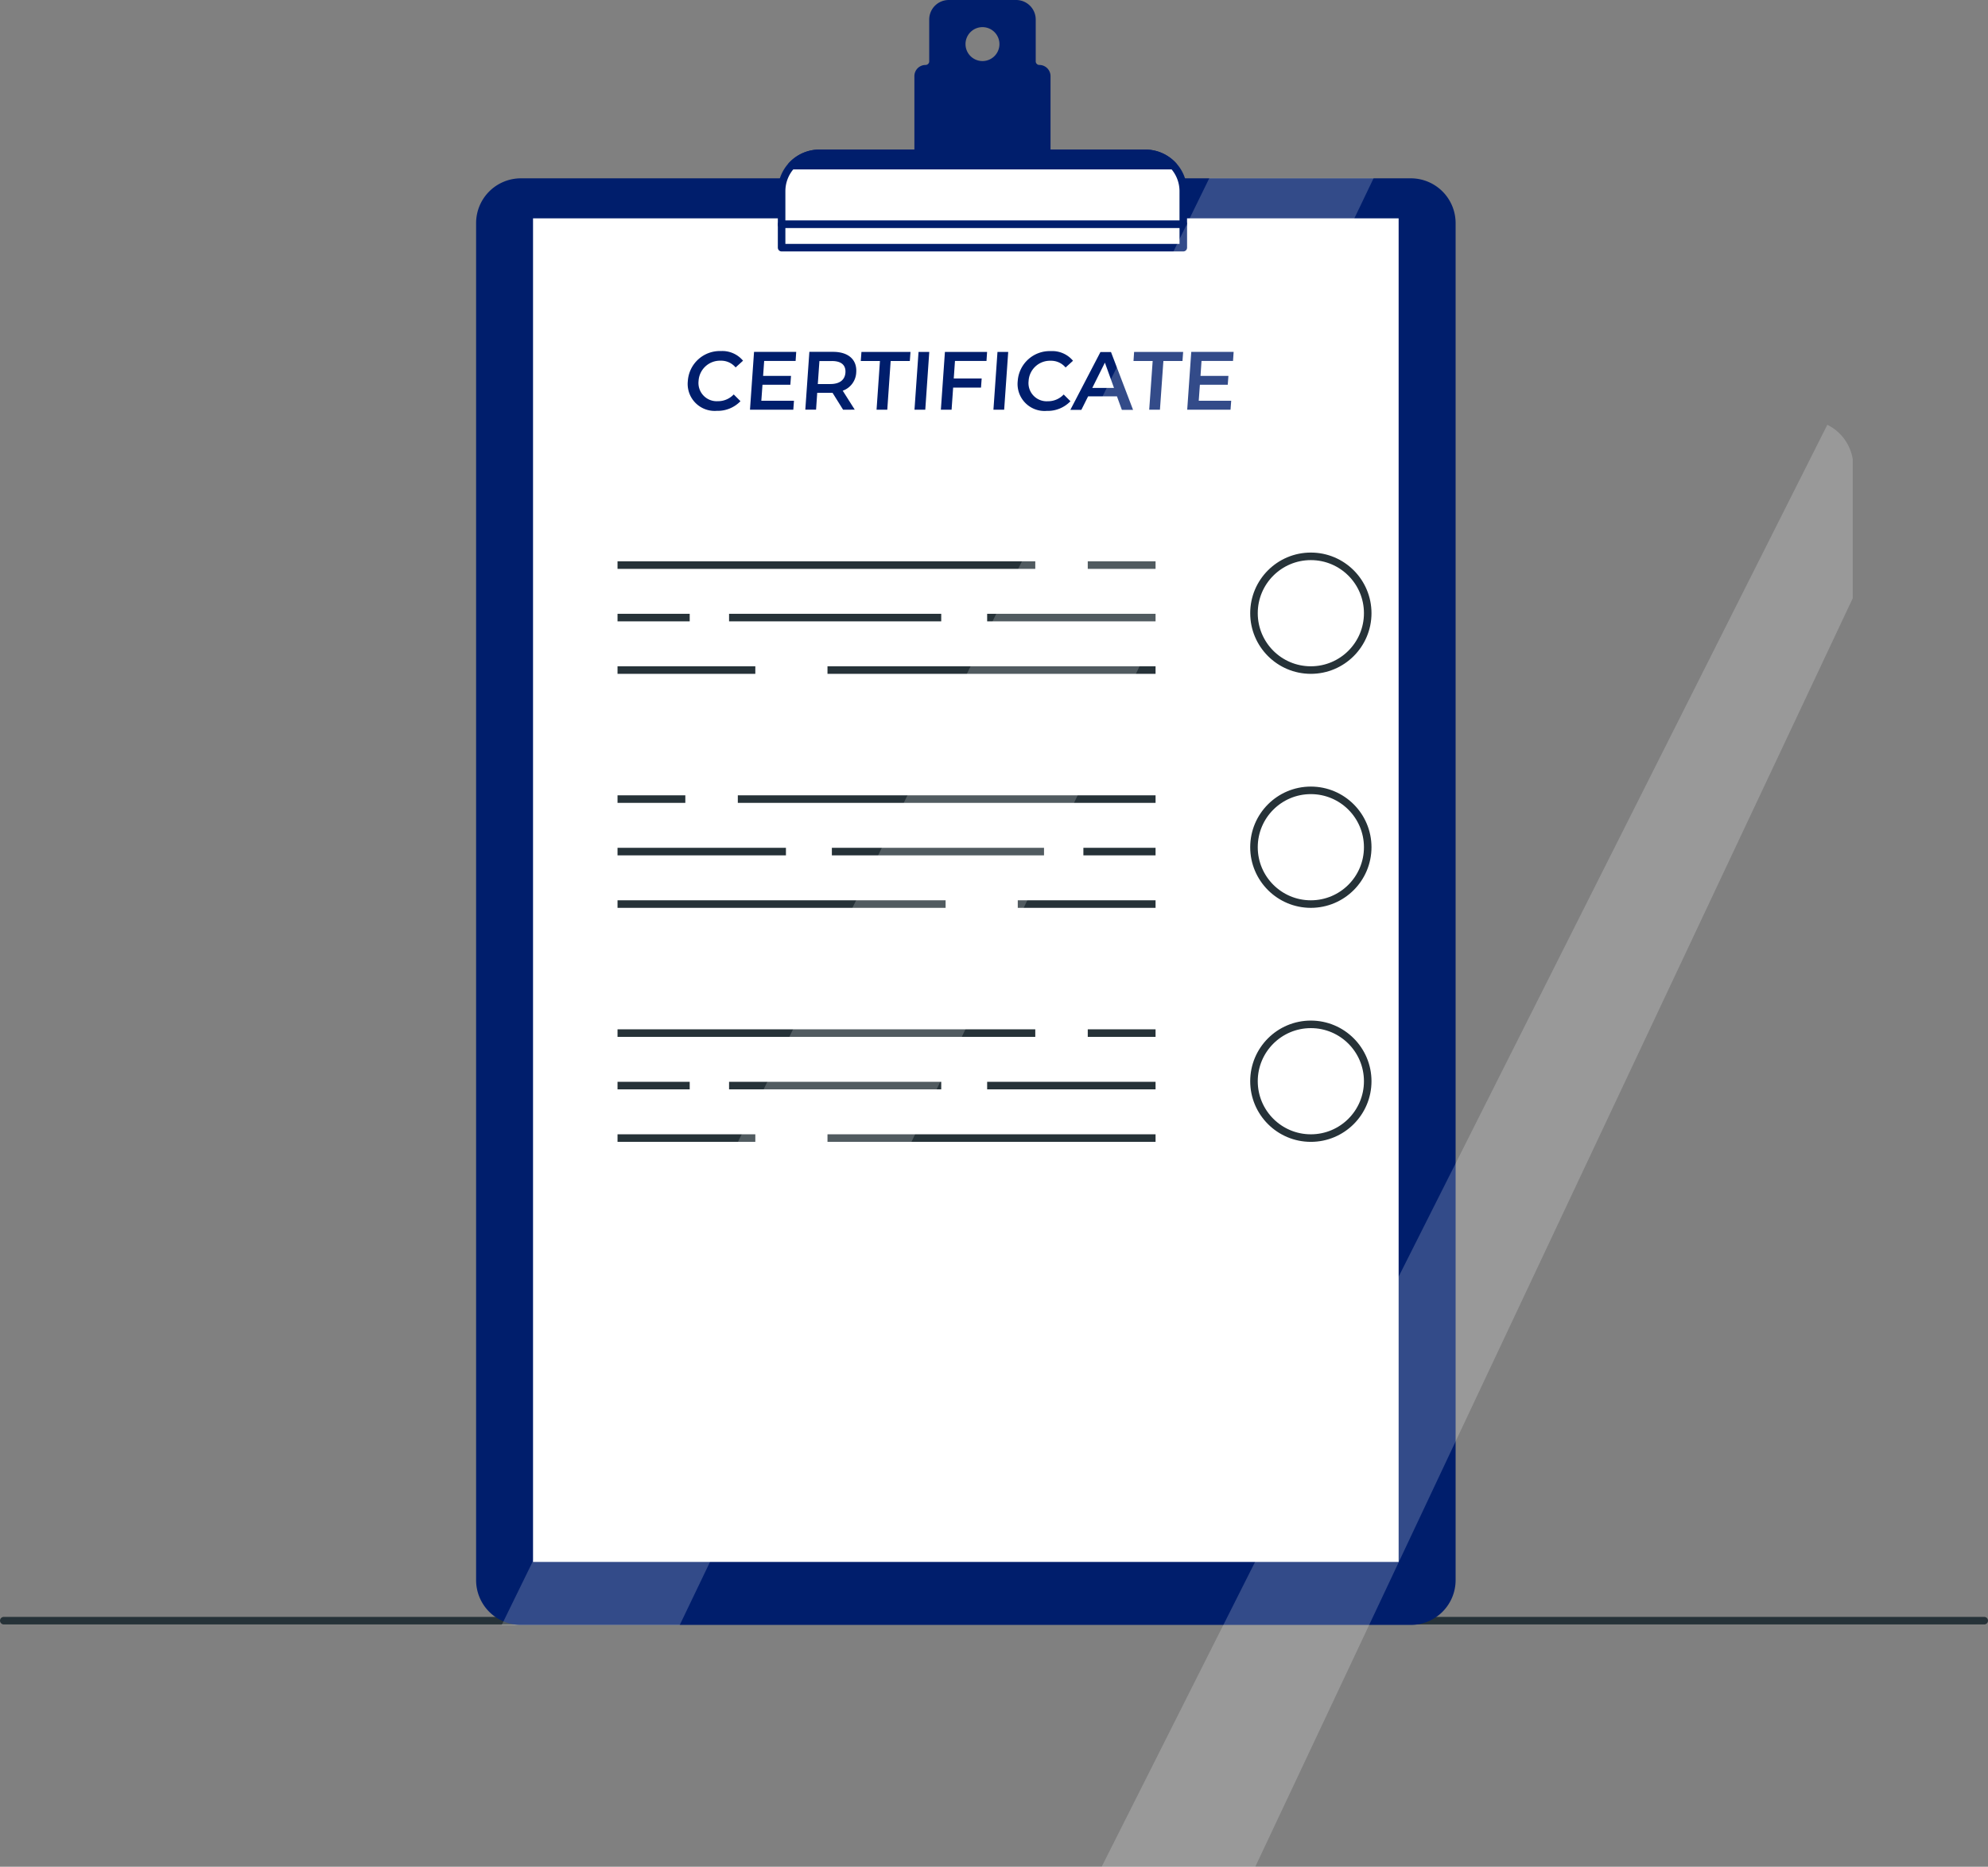 <svg xmlns="http://www.w3.org/2000/svg" width="263.479" height="247.421" viewBox="0 0 263.479 247.421"><rect x="0" y="0" width="263.479" height="247.421" fill="#808080" stroke="none"/><defs><style>.a,.f{fill:none;stroke:#263238;}.a,.b,.c,.d{stroke-linecap:round;}.a,.c,.d{stroke-linejoin:round;}.b,.d,.e{fill:#001e6c;}.b,.c,.d{stroke:#001e6c;}.c,.g{fill:#fff;}.f{stroke-miterlimit:10;}.g{opacity:0.2;}</style></defs><g transform="translate(-405.5 -1809.638)"><line class="a" x2="262.479" transform="translate(406 2024.446)"/><path class="b" d="M5.437,0H123.382a5.437,5.437,0,0,1,5.437,5.437V185.3a5.437,5.437,0,0,1-5.437,5.437H5.437A5.437,5.437,0,0,1,0,185.3V5.437A5.437,5.437,0,0,1,5.437,0Z" transform="translate(469.1 1833.774)"/><rect class="c" width="115.723" height="179.089" transform="translate(475.645 1838.076)"/><path class="d" d="M256.759,87.179a.98.98,0,0,1-.98-.98V80.663a2.093,2.093,0,0,0-2.1-2.093h-8.922a2.087,2.087,0,0,0-2.093,2.093V86.2a.98.98,0,0,1-.986.98h0a.98.98,0,0,0-.98.986v15h17.044v-15A.986.986,0,0,0,256.759,87.179Zm-7.537-.516a2.748,2.748,0,1,1,2.748-2.748A2.748,2.748,0,0,1,249.222,86.663Z" transform="translate(286.49 1731.568)"/><path class="c" d="M214.495,112.77H257.7a5.015,5.015,0,0,1,5.015,5.015v4.429H209.48v-4.429A5.015,5.015,0,0,1,214.495,112.77Z" transform="translate(299.61 1717.195)"/><path class="d" d="M211.76,114.4h50.577a5,5,0,0,0-3.7-1.635H215.453A4.992,4.992,0,0,0,211.76,114.4Z" transform="translate(298.652 1717.195)"/><rect class="c" width="53.238" height="3.102" transform="translate(509.09 1839.363)"/><path class="e" d="M215.107,119.952A4.248,4.248,0,0,1,219.48,116a3.577,3.577,0,0,1,2.942,1.279l-.984.894a2.486,2.486,0,0,0-1.976-.894,2.844,2.844,0,0,0-2.933,2.683,2.414,2.414,0,0,0,2.549,2.683,2.844,2.844,0,0,0,2.11-.894l.894.894a4.158,4.158,0,0,1-3.13,1.279,3.577,3.577,0,0,1-3.845-3.97Z" transform="translate(281.556 1740.167)"/><path class="e" d="M230.15,122.6l-.089,1.189H224.32l.537-7.664h5.589l-.08,1.2H226.2l-.143,1.985h3.7l-.089,1.171h-3.693l-.152,2.119Z" transform="translate(280.58 1740.152)"/><path class="e" d="M237.528,123.793l-1.4-2.245h-2.03l-.152,2.236H232.52l.537-7.664H236.2c2.012,0,3.192,1.028,3.067,2.727a2.683,2.683,0,0,1-1.788,2.423l1.592,2.513Zm-1.475-6.456h-1.663l-.215,3.049h1.663c1.252,0,1.941-.563,2-1.529S237.3,117.336,236.052,117.336Z" transform="translate(279.712 1740.153)"/><path class="e" d="M243.28,117.337h-2.54l.089-1.207h6.5l-.089,1.207H244.7l-.447,6.456h-1.422Z" transform="translate(278.843 1740.152)"/><path class="e" d="M249.237,116.13h1.422l-.528,7.664H248.7Z" transform="translate(278.001 1740.152)"/><path class="e" d="M254.479,117.328l-.161,2.325h3.7l-.089,1.207h-3.693l-.206,2.933H252.61l.537-7.664h5.589l-.08,1.2Z" transform="translate(277.588 1740.152)"/><path class="e" d="M260.937,116.13h1.422l-.537,7.664H260.4Z" transform="translate(276.764 1740.152)"/><path class="e" d="M264,119.953a4.248,4.248,0,0,1,4.382-3.944,3.577,3.577,0,0,1,2.942,1.279l-.984.894a2.486,2.486,0,0,0-1.976-.894,2.835,2.835,0,0,0-2.924,2.683,2.406,2.406,0,0,0,2.54,2.683,2.844,2.844,0,0,0,2.11-.894l.894.894a4.158,4.158,0,0,1-3.13,1.279A3.577,3.577,0,0,1,264,119.953Z" transform="translate(276.386 1740.166)"/><path class="e" d="M277.979,122.025h-3.827l-.894,1.788H271.8l3.988-7.664h1.4l2.924,7.664h-1.484Zm-.393-1.118-1.207-3.353-1.672,3.353Z" transform="translate(275.558 1740.15)"/><path class="e" d="M283.7,117.337h-2.54l.08-1.207h6.5l-.089,1.207h-2.531l-.456,6.456h-1.422Z" transform="translate(274.569 1740.152)"/><path class="e" d="M294.951,122.6l-.089,1.189H289.12l.537-7.664h5.616l-.081,1.2h-4.176l-.134,1.985h3.7l-.089,1.171H290.8l-.152,2.119Z" transform="translate(273.727 1740.152)"/><line class="f" x2="8.986" transform="translate(549.666 1884.537)"/><line class="f" x2="55.366" transform="translate(487.344 1884.537)"/><line class="f" x2="22.32" transform="translate(536.332 1891.494)"/><line class="f" x2="28.118" transform="translate(502.127 1891.494)"/><line class="f" x2="9.566" transform="translate(487.344 1891.494)"/><line class="f" x2="43.481" transform="translate(515.171 1898.451)"/><line class="f" x2="18.262" transform="translate(487.344 1898.451)"/><circle class="f" cx="7.537" cy="7.537" r="7.537" transform="translate(571.696 1883.377)"/><line class="f" x1="8.986" transform="translate(487.344 1915.553)"/><line class="f" x1="55.366" transform="translate(503.287 1915.553)"/><line class="f" x1="22.32" transform="translate(487.344 1922.51)"/><line class="f" x1="28.118" transform="translate(515.751 1922.51)"/><line class="f" x1="9.566" transform="translate(549.086 1922.51)"/><line class="f" x1="43.481" transform="translate(487.344 1929.467)"/><line class="f" x1="18.262" transform="translate(540.39 1929.467)"/><circle class="f" cx="7.537" cy="7.537" r="7.537" transform="translate(571.696 1914.394)"/><line class="f" x2="8.986" transform="translate(549.666 1946.569)"/><line class="f" x2="55.366" transform="translate(487.344 1946.569)"/><line class="f" x2="22.32" transform="translate(536.332 1953.526)"/><line class="f" x2="28.118" transform="translate(502.127 1953.526)"/><line class="f" x2="9.566" transform="translate(487.344 1953.526)"/><line class="f" x2="43.481" transform="translate(515.171 1960.483)"/><line class="f" x2="18.262" transform="translate(487.344 1960.483)"/><circle class="f" cx="7.537" cy="7.537" r="7.537" transform="translate(571.696 1945.41)"/><path class="g" d="M313.311,77.45,219.5,269.276h23.6L335.09,77.45" transform="translate(252.473 1755.783)"/><path class="g" d="M319.04,56.6a6.182,6.182,0,0,0-3.369-4.554L219.5,243.163h20.358L319.04,75.039" transform="translate(332.012 1813.896)"/></g></svg>